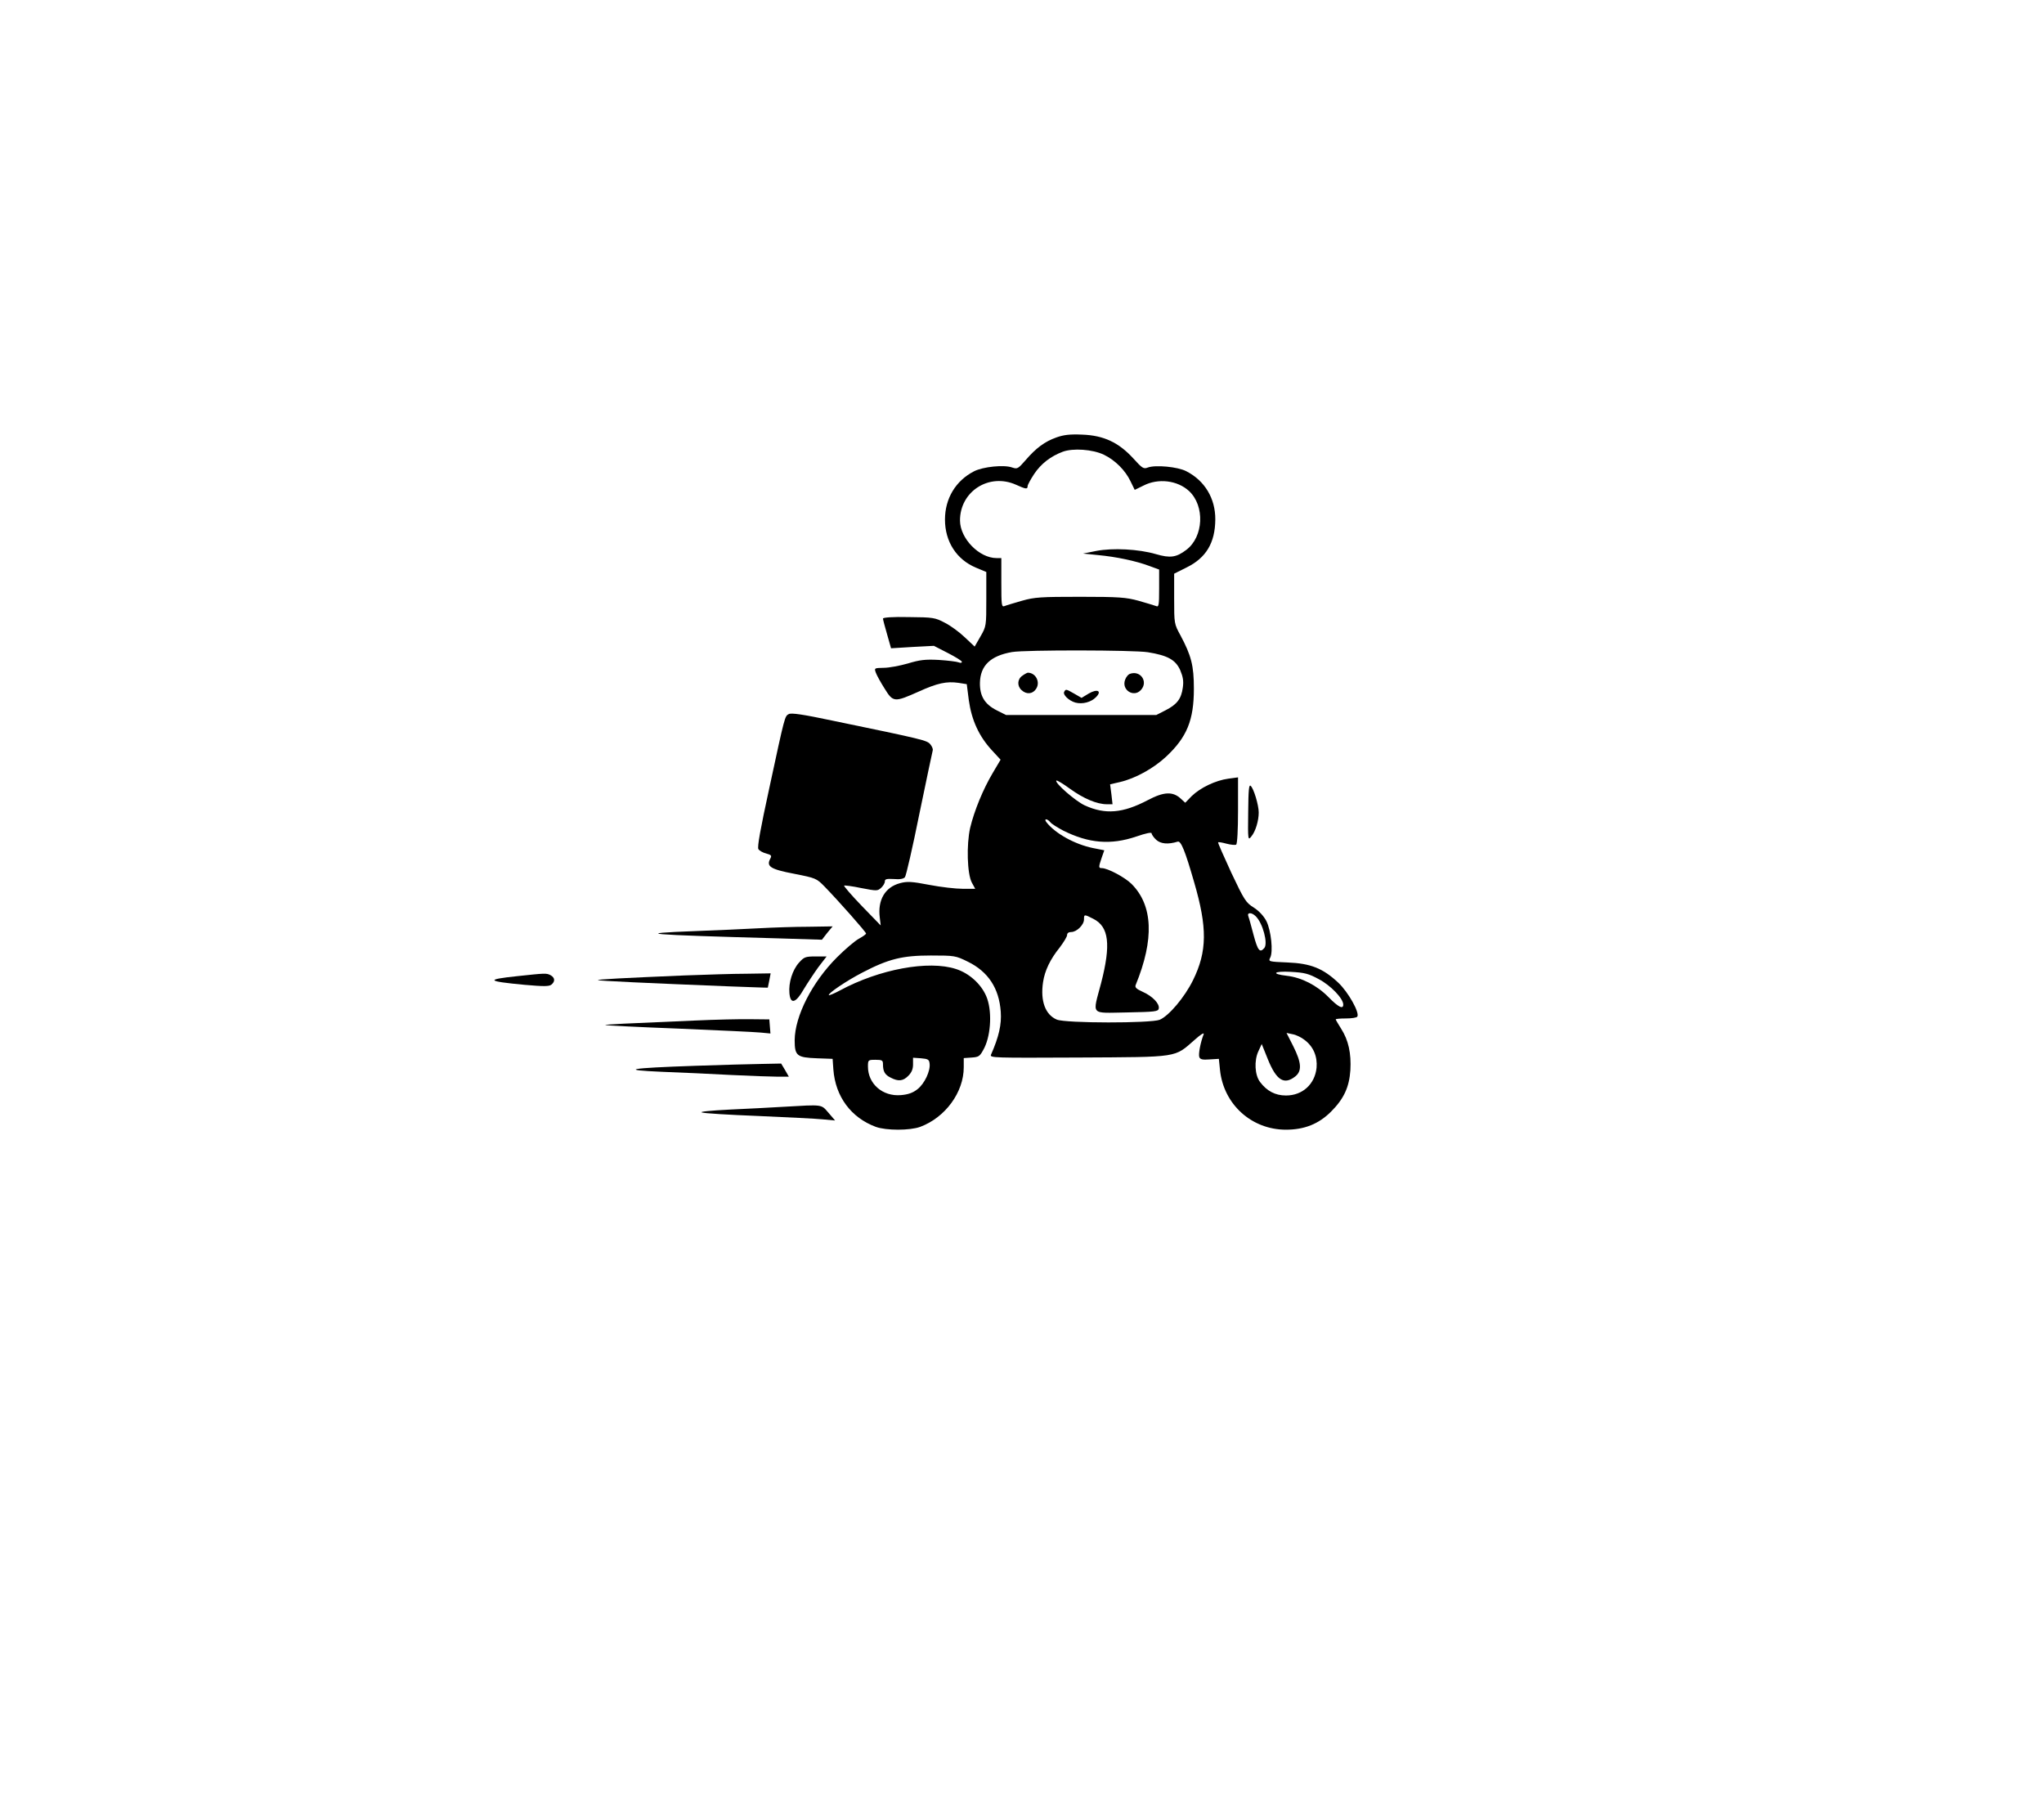 <?xml version="1.0" standalone="no"?>
<!DOCTYPE svg PUBLIC "-//W3C//DTD SVG 20010904//EN"
 "http://www.w3.org/TR/2001/REC-SVG-20010904/DTD/svg10.dtd">
<svg version="1.0" xmlns="http://www.w3.org/2000/svg"
 width="1088pt" height="960pt" viewBox="0 0 1088 960"
 preserveAspectRatio="xMidYMid meet">

<g transform="translate(0,960) scale(0.1,-0.1)"
fill="#000000" stroke="none">
<path d="M5623 7272 c-62 -22 -108 -56 -164 -121 -40 -46 -44 -48 -71 -39 -44
16 -156 4 -203 -20 -98 -50 -155 -145 -155 -257 0 -118 62 -213 165 -256 l55
-23 0 -144 c0 -143 0 -145 -31 -199 l-31 -54 -52 49 c-29 28 -77 63 -107 78
-51 27 -62 29 -191 30 -86 2 -138 -2 -138 -8 0 -5 10 -43 22 -84 l21 -74 114
7 114 6 74 -38 c41 -21 75 -42 75 -47 0 -6 -8 -7 -17 -3 -10 4 -58 10 -106 13
-73 4 -102 0 -165 -19 -42 -12 -100 -23 -128 -23 -50 -1 -51 -1 -42 -26 5 -14
26 -52 47 -85 45 -73 52 -73 180 -16 101 46 150 56 213 47 l44 -7 11 -86 c15
-106 54 -191 122 -265 l47 -51 -42 -71 c-51 -86 -98 -200 -120 -292 -20 -89
-16 -244 9 -291 l18 -33 -67 0 c-36 0 -116 9 -178 21 -93 18 -118 19 -155 9
-80 -21 -120 -90 -108 -183 l5 -42 -100 103 c-55 57 -97 106 -95 109 3 2 44
-3 91 -13 83 -16 87 -16 106 1 11 10 20 25 20 34 0 13 9 15 48 13 32 -3 52 1
59 10 6 7 41 159 77 338 37 179 69 330 71 337 2 7 -4 21 -13 32 -18 21 -32 25
-521 126 -156 33 -218 42 -232 35 -22 -12 -20 -4 -104 -394 -47 -216 -65 -314
-58 -325 5 -8 24 -19 41 -23 28 -8 31 -11 22 -28 -22 -41 1 -56 127 -80 116
-23 119 -24 163 -69 73 -75 220 -241 220 -249 0 -4 -17 -16 -37 -27 -21 -11
-74 -56 -118 -100 -132 -132 -224 -312 -225 -441 0 -83 12 -92 119 -96 l83 -3
4 -57 c11 -144 94 -256 226 -305 56 -20 180 -20 236 0 134 50 232 184 232 317
l0 49 43 3 c39 3 43 6 67 52 36 74 41 202 10 274 -28 66 -92 123 -161 145
-146 48 -409 -1 -618 -114 -30 -16 -56 -27 -59 -25 -7 8 93 76 178 120 140 73
213 91 365 91 127 0 132 -1 197 -33 108 -53 166 -141 175 -266 5 -68 -10 -134
-52 -229 -7 -17 15 -17 466 -15 540 3 508 -2 619 95 31 28 51 40 47 29 -17
-44 -29 -107 -23 -122 5 -12 17 -15 55 -12 l49 3 6 -59 c19 -183 168 -318 351
-318 99 0 175 31 240 96 68 68 97 130 103 221 5 89 -10 159 -49 220 -16 25
-29 48 -29 50 0 3 24 5 54 5 30 0 58 4 61 10 13 21 -48 130 -101 180 -82 77
-147 103 -271 108 -100 4 -102 5 -92 25 17 31 5 145 -20 195 -14 27 -39 54
-67 72 -42 26 -51 40 -120 186 -40 87 -72 159 -70 161 2 3 23 -1 45 -7 23 -6
46 -8 51 -5 6 4 10 78 10 182 l0 176 -52 -7 c-67 -9 -149 -48 -195 -93 l-34
-35 -24 22 c-42 39 -90 37 -175 -8 -133 -70 -227 -78 -336 -28 -50 23 -162
121 -151 132 3 3 36 -17 73 -44 72 -52 143 -82 196 -82 l30 0 -6 53 -7 53 52
12 c82 19 178 72 246 135 111 104 148 194 148 362 0 123 -14 176 -71 283 -34
62 -34 63 -34 196 l0 133 66 33 c104 51 152 131 153 255 1 112 -56 207 -154
257 -45 24 -165 35 -205 20 -23 -9 -30 -4 -78 49 -77 84 -157 122 -271 126
-65 3 -99 -1 -138 -15z m253 -92 c60 -29 114 -83 142 -142 l22 -45 47 23 c78
40 180 28 242 -29 85 -79 78 -243 -14 -313 -54 -41 -86 -45 -162 -23 -92 27
-230 34 -318 17 l-70 -14 80 -8 c96 -9 201 -31 273 -58 l52 -19 0 -101 c0 -91
-2 -100 -17 -93 -10 4 -52 16 -93 28 -66 18 -103 21 -310 21 -211 0 -243 -2
-310 -21 -41 -12 -83 -24 -92 -28 -17 -7 -18 3 -18 124 l0 131 -25 0 c-93 0
-194 104 -195 199 -1 156 155 256 299 191 51 -23 61 -25 61 -7 0 7 16 36 35
65 37 55 88 94 152 118 54 20 159 13 219 -16z m234 -1051 c105 -17 147 -40
172 -95 15 -36 19 -58 14 -93 -8 -60 -31 -90 -92 -121 l-49 -25 -400 0 -400 0
-50 25 c-63 32 -90 75 -89 146 2 92 56 144 171 164 72 12 648 11 723 -1z
m-519 -905 c7 -9 38 -28 68 -44 136 -68 253 -78 389 -32 52 18 82 24 82 17 0
-6 11 -22 24 -34 24 -22 63 -26 115 -10 17 5 39 -48 87 -215 71 -243 70 -369
-6 -523 -45 -91 -128 -189 -177 -210 -47 -19 -500 -19 -548 1 -61 26 -88 99
-73 199 9 61 38 122 89 185 21 28 39 57 39 66 0 10 8 16 22 16 29 0 68 38 68
67 0 28 1 28 50 3 83 -42 94 -137 41 -342 -46 -175 -61 -159 136 -156 154 3
168 5 171 21 5 26 -34 66 -86 89 -33 15 -42 23 -37 36 100 244 92 424 -22 538
-35 35 -127 84 -158 84 -18 0 -18 5 -1 55 l14 40 -61 12 c-96 20 -198 76 -246
136 -17 21 2 23 20 1z m1093 -500 c38 -37 66 -144 46 -169 -24 -28 -35 -14
-57 68 -12 45 -24 90 -28 100 -9 22 17 23 39 1z m336 -335 c63 -33 130 -103
130 -135 0 -27 -26 -14 -79 40 -61 62 -143 104 -221 113 -87 10 -71 26 21 21
72 -4 94 -9 149 -39z m-75 -324 c46 -35 68 -87 63 -147 -9 -88 -75 -148 -163
-148 -57 0 -102 24 -138 72 -28 37 -32 113 -9 163 l18 39 33 -82 c45 -111 86
-137 145 -91 37 29 34 73 -10 161 l-36 71 33 -7 c18 -3 47 -17 64 -31z m-1997
-124 c6 -39 -27 -109 -65 -138 -24 -19 -50 -28 -88 -31 -97 -8 -175 60 -175
152 0 35 1 36 40 36 36 0 40 -3 40 -24 0 -38 10 -56 41 -71 40 -21 66 -19 94
10 17 17 25 35 25 60 l0 36 43 -3 c36 -3 43 -7 45 -27z"/>
<path d="M5442 6004 c-27 -18 -29 -55 -4 -77 26 -24 59 -21 77 7 24 36 -2 86
-44 86 -3 0 -17 -7 -29 -16z"/>
<path d="M6012 6013 c-7 -3 -18 -16 -23 -30 -21 -55 46 -97 84 -55 41 45 -4
108 -61 85z"/>
<path d="M5665 5919 c-10 -15 24 -48 59 -58 38 -10 84 2 110 29 33 33 7 46
-39 19 l-38 -23 -38 22 c-44 25 -46 26 -54 11z"/>
<path d="M6644 5277 c-2 -149 -1 -151 17 -128 22 26 39 83 39 127 0 40 -27
129 -43 142 -9 8 -12 -21 -13 -141z"/>
<path d="M4040 4660 c-74 -4 -226 -11 -338 -15 -342 -13 -271 -19 448 -39
l225 -7 28 36 29 35 -129 -2 c-70 0 -189 -4 -263 -8z"/>
<path d="M4253 4477 c-35 -39 -56 -107 -51 -162 5 -62 34 -54 76 20 20 33 55
86 78 118 l44 57 -59 0 c-54 0 -61 -3 -88 -33z"/>
<path d="M2752 4405 c-170 -18 -162 -27 40 -46 102 -9 131 -9 143 1 21 17 19
37 -4 50 -23 12 -28 11 -179 -5z"/>
<path d="M3645 4409 c-333 -14 -466 -21 -462 -25 3 -4 269 -16 692 -33 116 -4
211 -8 212 -7 0 1 4 18 8 39 l7 37 -128 -2 c-71 0 -219 -5 -329 -9z"/>
<path d="M3700 4169 c-379 -16 -481 -21 -478 -24 2 -2 176 -11 388 -19 212 -9
409 -18 438 -21 l53 -5 -3 37 -3 38 -100 1 c-55 1 -188 -2 -295 -7z"/>
<path d="M3700 3928 c-352 -12 -409 -22 -175 -32 99 -4 266 -11 370 -17 105
-5 216 -9 247 -9 l57 0 -20 35 -21 35 -101 -2 c-56 -1 -217 -5 -357 -10z"/>
<path d="M4173 3710 c-68 -4 -198 -11 -290 -15 -99 -5 -160 -11 -148 -15 11
-5 146 -13 300 -19 154 -7 309 -14 345 -18 l65 -6 -35 41 c-40 46 -28 44 -237
32z"/>
</g>
</svg>
